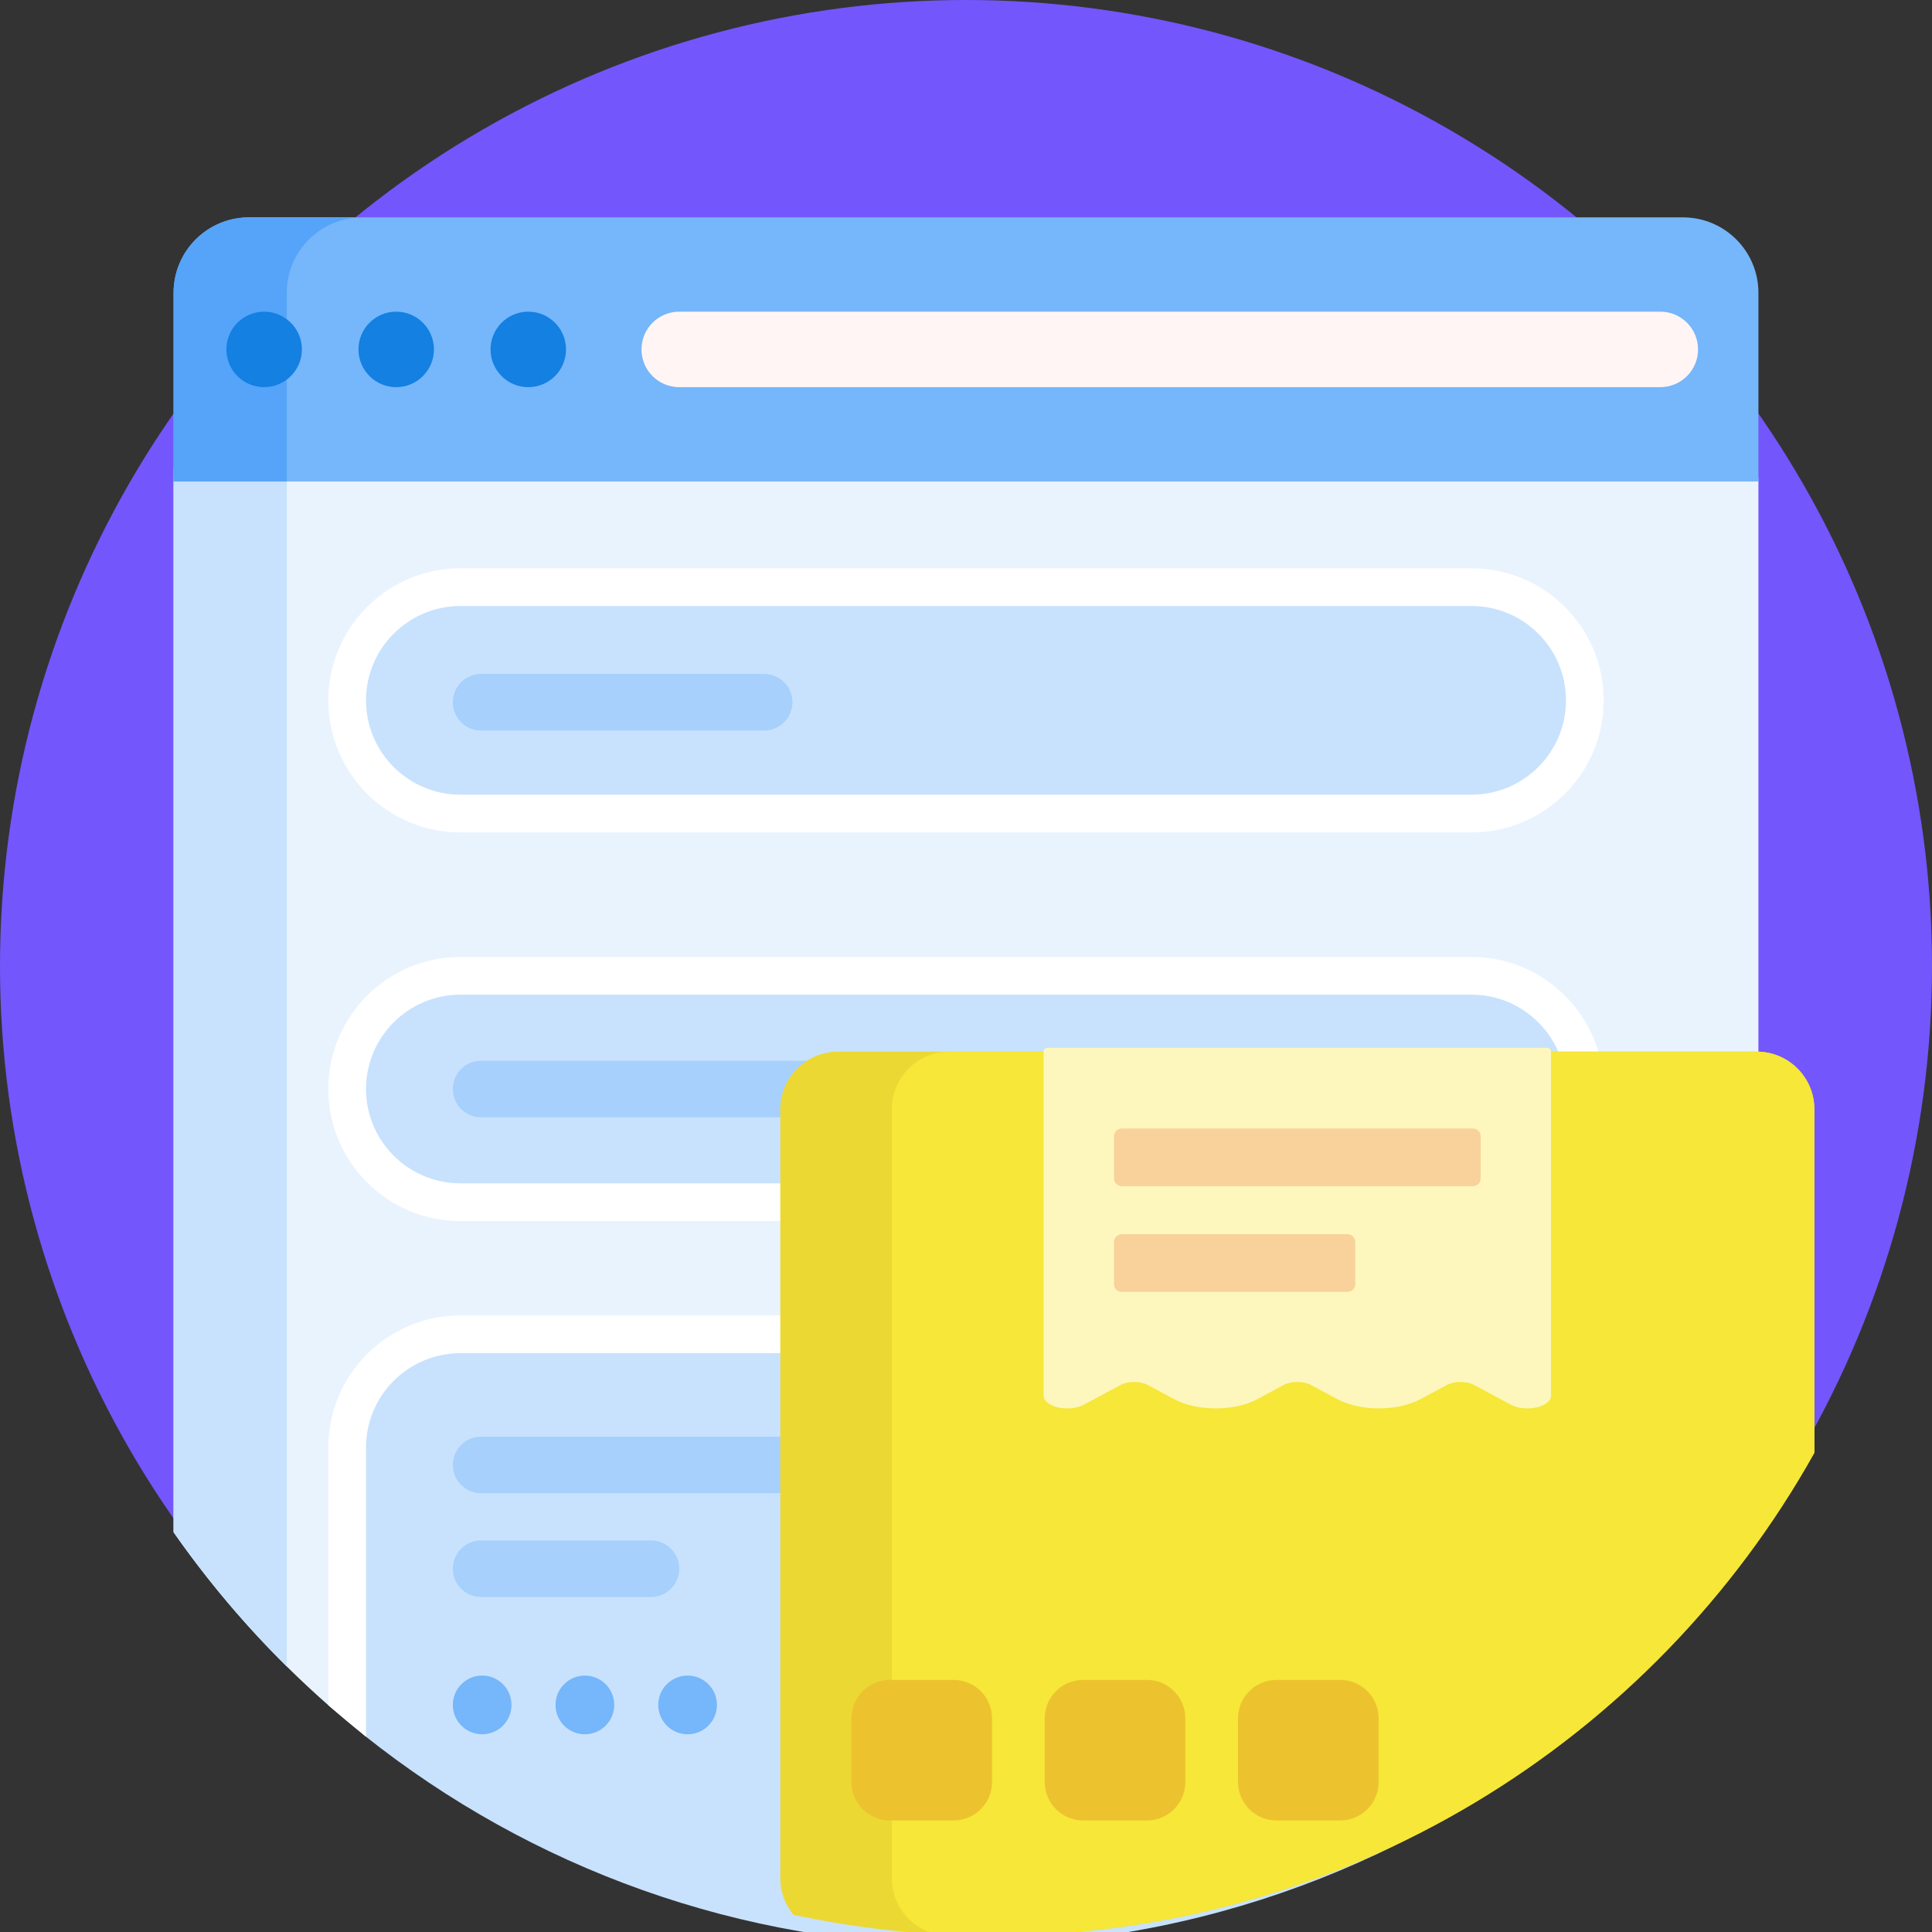 <svg width="56" height="56" viewBox="0 0 56 56" fill="none" xmlns="http://www.w3.org/2000/svg">
<rect x="0" y="0" width="56" height="56" fill="#333333" stroke="none"/>
<g clip-path="url(#clip0_1726:737)">
<circle cx="28" cy="28" r="28" fill="#7456FD"/>
<path d="M50.969 13.956V44.412C49.406 46.649 47.525 48.647 45.391 50.34C40.614 54.13 14.447 53.763 9.516 49.426C7.829 47.942 6.321 46.258 5.031 44.412V13.956C5.031 13.352 5.521 12.863 6.125 12.863H49.875C50.479 12.863 50.969 13.352 50.969 13.956Z" fill="#E9F3FE"/>
<path d="M9.406 12.863C8.802 12.863 8.312 13.197 8.312 13.61V48.304C7.105 47.11 6.006 45.807 5.031 44.412V13.61C5.031 13.197 5.521 12.863 6.125 12.863H9.406Z" fill="#C8E2FD"/>
<path d="M50.969 8.488V13.956H5.031V8.488C5.031 7.279 6.011 6.3 7.219 6.3H48.781C49.989 6.3 50.969 7.279 50.969 8.488Z" fill="#76B6FA"/>
<path d="M10.5 6.3C9.292 6.3 8.312 7.279 8.312 8.488V13.956H5.031V8.488C5.031 7.279 6.011 6.3 7.219 6.3H10.5Z" fill="#55A4F9"/>
<path d="M8.75 10.128C8.75 10.732 8.26 11.222 7.656 11.222C7.052 11.222 6.562 10.732 6.562 10.128C6.562 9.524 7.052 9.034 7.656 9.034C8.26 9.034 8.75 9.524 8.75 10.128ZM15.312 9.034C14.708 9.034 14.219 9.524 14.219 10.128C14.219 10.732 14.708 11.222 15.312 11.222C15.917 11.222 16.406 10.732 16.406 10.128C16.406 9.524 15.917 9.034 15.312 9.034ZM11.484 9.034C10.88 9.034 10.391 9.524 10.391 10.128C10.391 10.732 10.88 11.222 11.484 11.222C12.088 11.222 12.578 10.732 12.578 10.128C12.578 9.524 12.088 9.034 11.484 9.034Z" fill="#1380E2"/>
<path d="M49.219 10.128C49.219 10.732 48.729 11.222 48.125 11.222H19.688C19.083 11.222 18.594 10.732 18.594 10.128C18.594 9.524 19.083 9.034 19.688 9.034H48.125C48.729 9.034 49.219 9.524 49.219 10.128Z" fill="#FFF5F5"/>
<path d="M13.344 28.284H42.656C44.468 28.284 45.938 29.753 45.938 31.566C45.938 33.378 44.468 34.847 42.656 34.847H13.344C11.531 34.847 10.062 33.378 10.062 31.566C10.062 29.753 11.531 28.284 13.344 28.284ZM10.062 20.3C10.062 22.112 11.531 23.581 13.344 23.581H42.656C44.468 23.581 45.938 22.112 45.938 20.3C45.938 18.488 44.468 17.019 42.656 17.019H13.344C11.531 17.019 10.062 18.488 10.062 20.3ZM42.656 38.675H13.344C11.531 38.675 10.062 40.144 10.062 41.956V49.237C10.062 49.659 10.255 50.058 10.585 50.321C15.366 54.122 21.418 56.394 28 56.394C34.825 56.394 41.079 53.952 45.938 49.895V41.956C45.938 40.144 44.468 38.675 42.656 38.675Z" fill="#C8E2FD"/>
<path d="M13.344 27.738H42.656C44.767 27.738 46.484 29.455 46.484 31.566C46.484 33.676 44.767 35.394 42.656 35.394H13.344C11.233 35.394 9.516 33.676 9.516 31.566C9.516 29.455 11.233 27.738 13.344 27.738ZM42.656 34.3C44.164 34.3 45.391 33.073 45.391 31.566C45.391 30.058 44.164 28.831 42.656 28.831H13.344C11.836 28.831 10.609 30.058 10.609 31.566C10.609 33.073 11.836 34.3 13.344 34.3H42.656ZM42.656 24.128H13.344C11.233 24.128 9.516 22.411 9.516 20.3C9.516 18.189 11.233 16.472 13.344 16.472H42.656C44.767 16.472 46.484 18.189 46.484 20.3C46.484 22.411 44.767 24.128 42.656 24.128ZM13.344 17.566C11.836 17.566 10.609 18.792 10.609 20.3C10.609 21.808 11.836 23.034 13.344 23.034H42.656C44.164 23.034 45.391 21.808 45.391 20.3C45.391 18.792 44.164 17.566 42.656 17.566H13.344ZM42.656 38.128H13.344C11.233 38.128 9.516 39.846 9.516 41.956V49.426C9.872 49.739 10.237 50.044 10.609 50.34V41.956C10.609 40.449 11.836 39.222 13.344 39.222H42.656C44.164 39.222 45.391 40.449 45.391 41.956V50.34C45.763 50.044 46.128 49.739 46.484 49.426V41.956C46.484 39.846 44.767 38.128 42.656 38.128Z" fill="white"/>
<path d="M26.523 43.282H13.945C13.492 43.282 13.125 42.915 13.125 42.462C13.125 42.009 13.492 41.642 13.945 41.642H26.523C26.977 41.642 27.344 42.009 27.344 42.462C27.344 42.915 26.977 43.282 26.523 43.282ZM19.688 45.47C19.688 45.017 19.32 44.65 18.867 44.65H13.945C13.492 44.65 13.125 45.017 13.125 45.47C13.125 45.923 13.492 46.29 13.945 46.29H18.867C19.32 46.29 19.688 45.923 19.688 45.47ZM27.344 31.566C27.344 31.113 26.977 30.745 26.523 30.745H13.945C13.492 30.745 13.125 31.113 13.125 31.566C13.125 32.019 13.492 32.386 13.945 32.386H26.523C26.977 32.386 27.344 32.019 27.344 31.566ZM22.969 20.355C22.969 19.902 22.602 19.534 22.148 19.534H13.945C13.492 19.534 13.125 19.902 13.125 20.355C13.125 20.808 13.492 21.175 13.945 21.175H22.148C22.602 21.175 22.969 20.808 22.969 20.355Z" fill="#A7D0FC"/>
<path d="M14.826 49.418C14.826 49.888 14.446 50.269 13.976 50.269C13.506 50.269 13.125 49.888 13.125 49.418C13.125 48.948 13.506 48.567 13.976 48.567C14.445 48.567 14.826 48.948 14.826 49.418ZM16.953 48.567C16.483 48.567 16.102 48.948 16.102 49.418C16.102 49.888 16.483 50.269 16.953 50.269C17.423 50.269 17.804 49.888 17.804 49.418C17.804 48.948 17.423 48.567 16.953 48.567ZM19.93 48.567C19.461 48.567 19.08 48.948 19.08 49.418C19.08 49.888 19.461 50.269 19.93 50.269C20.4 50.269 20.781 49.888 20.781 49.418C20.781 48.948 20.4 48.567 19.93 48.567Z" fill="#76B6FA"/>
<path d="M28.746 56.11C26.774 56.11 24.852 55.9 22.999 55.502C22.76 55.213 22.617 54.843 22.617 54.439V32.154C22.617 31.23 23.365 30.482 24.289 30.482H50.919C51.843 30.482 52.591 31.23 52.591 32.154V42.108C47.923 50.461 38.994 56.11 28.746 56.11Z" fill="#ECD833"/>
<path d="M28.746 56.11C28.201 56.11 27.66 56.092 27.123 56.061C26.392 55.883 25.849 55.225 25.849 54.439V32.154C25.849 31.23 26.597 30.482 27.52 30.482H50.919C51.843 30.482 52.591 31.23 52.591 32.154V42.108C47.923 50.461 38.994 56.11 28.746 56.11Z" fill="#F6E738"/>
<path d="M28.754 49.807V51.653C28.754 52.269 28.255 52.767 27.639 52.767H25.793C25.177 52.767 24.679 52.269 24.679 51.653V49.807C24.679 49.191 25.177 48.693 25.793 48.693H27.639C28.255 48.693 28.754 49.191 28.754 49.807ZM33.242 48.693H31.396C30.781 48.693 30.282 49.191 30.282 49.807V51.653C30.282 52.269 30.781 52.767 31.396 52.767H33.242C33.858 52.767 34.357 52.269 34.357 51.653V49.807C34.357 49.191 33.858 48.693 33.242 48.693ZM38.846 48.693H36.999C36.384 48.693 35.885 49.191 35.885 49.807V51.653C35.885 52.269 36.384 52.767 36.999 52.767H38.846C39.461 52.767 39.96 52.269 39.96 51.653V49.807C39.96 49.191 39.461 48.693 38.846 48.693Z" fill="#ECC32E"/>
<path d="M32.48 40.144L31.417 40.715C31.289 40.784 31.115 40.823 30.934 40.823C30.556 40.823 30.25 40.658 30.25 40.456V30.482C30.25 30.421 30.3 30.371 30.361 30.371H44.847C44.908 30.371 44.958 30.421 44.958 30.482V40.456C44.958 40.658 44.652 40.823 44.274 40.823C44.093 40.823 43.919 40.784 43.791 40.715L42.728 40.144C42.511 40.028 42.157 40.028 41.94 40.144L41.177 40.554C40.856 40.726 40.422 40.823 39.969 40.823C39.516 40.823 39.081 40.726 38.761 40.554L37.998 40.144C37.781 40.028 37.427 40.028 37.21 40.144L36.447 40.554C36.127 40.726 35.692 40.823 35.239 40.823C34.786 40.823 34.352 40.726 34.032 40.554L33.269 40.144C33.051 40.028 32.697 40.028 32.48 40.144Z" fill="#FDF7BD"/>
<path d="M32.513 32.711H42.694C42.818 32.711 42.917 32.81 42.917 32.934V34.159C42.917 34.282 42.818 34.382 42.694 34.382H32.513C32.39 34.382 32.29 34.282 32.29 34.159V32.934C32.29 32.81 32.39 32.711 32.513 32.711ZM32.29 35.998V37.224C32.29 37.347 32.39 37.446 32.513 37.446H39.059C39.182 37.446 39.282 37.347 39.282 37.224V35.998C39.282 35.875 39.182 35.775 39.059 35.775H32.513C32.39 35.775 32.29 35.875 32.29 35.998Z" fill="#F9D19A"/>
</g>
<defs>
<clipPath id="clip0_1726:737">
<rect width="56" height="56" fill="white"/>
</clipPath>
</defs>
</svg>
